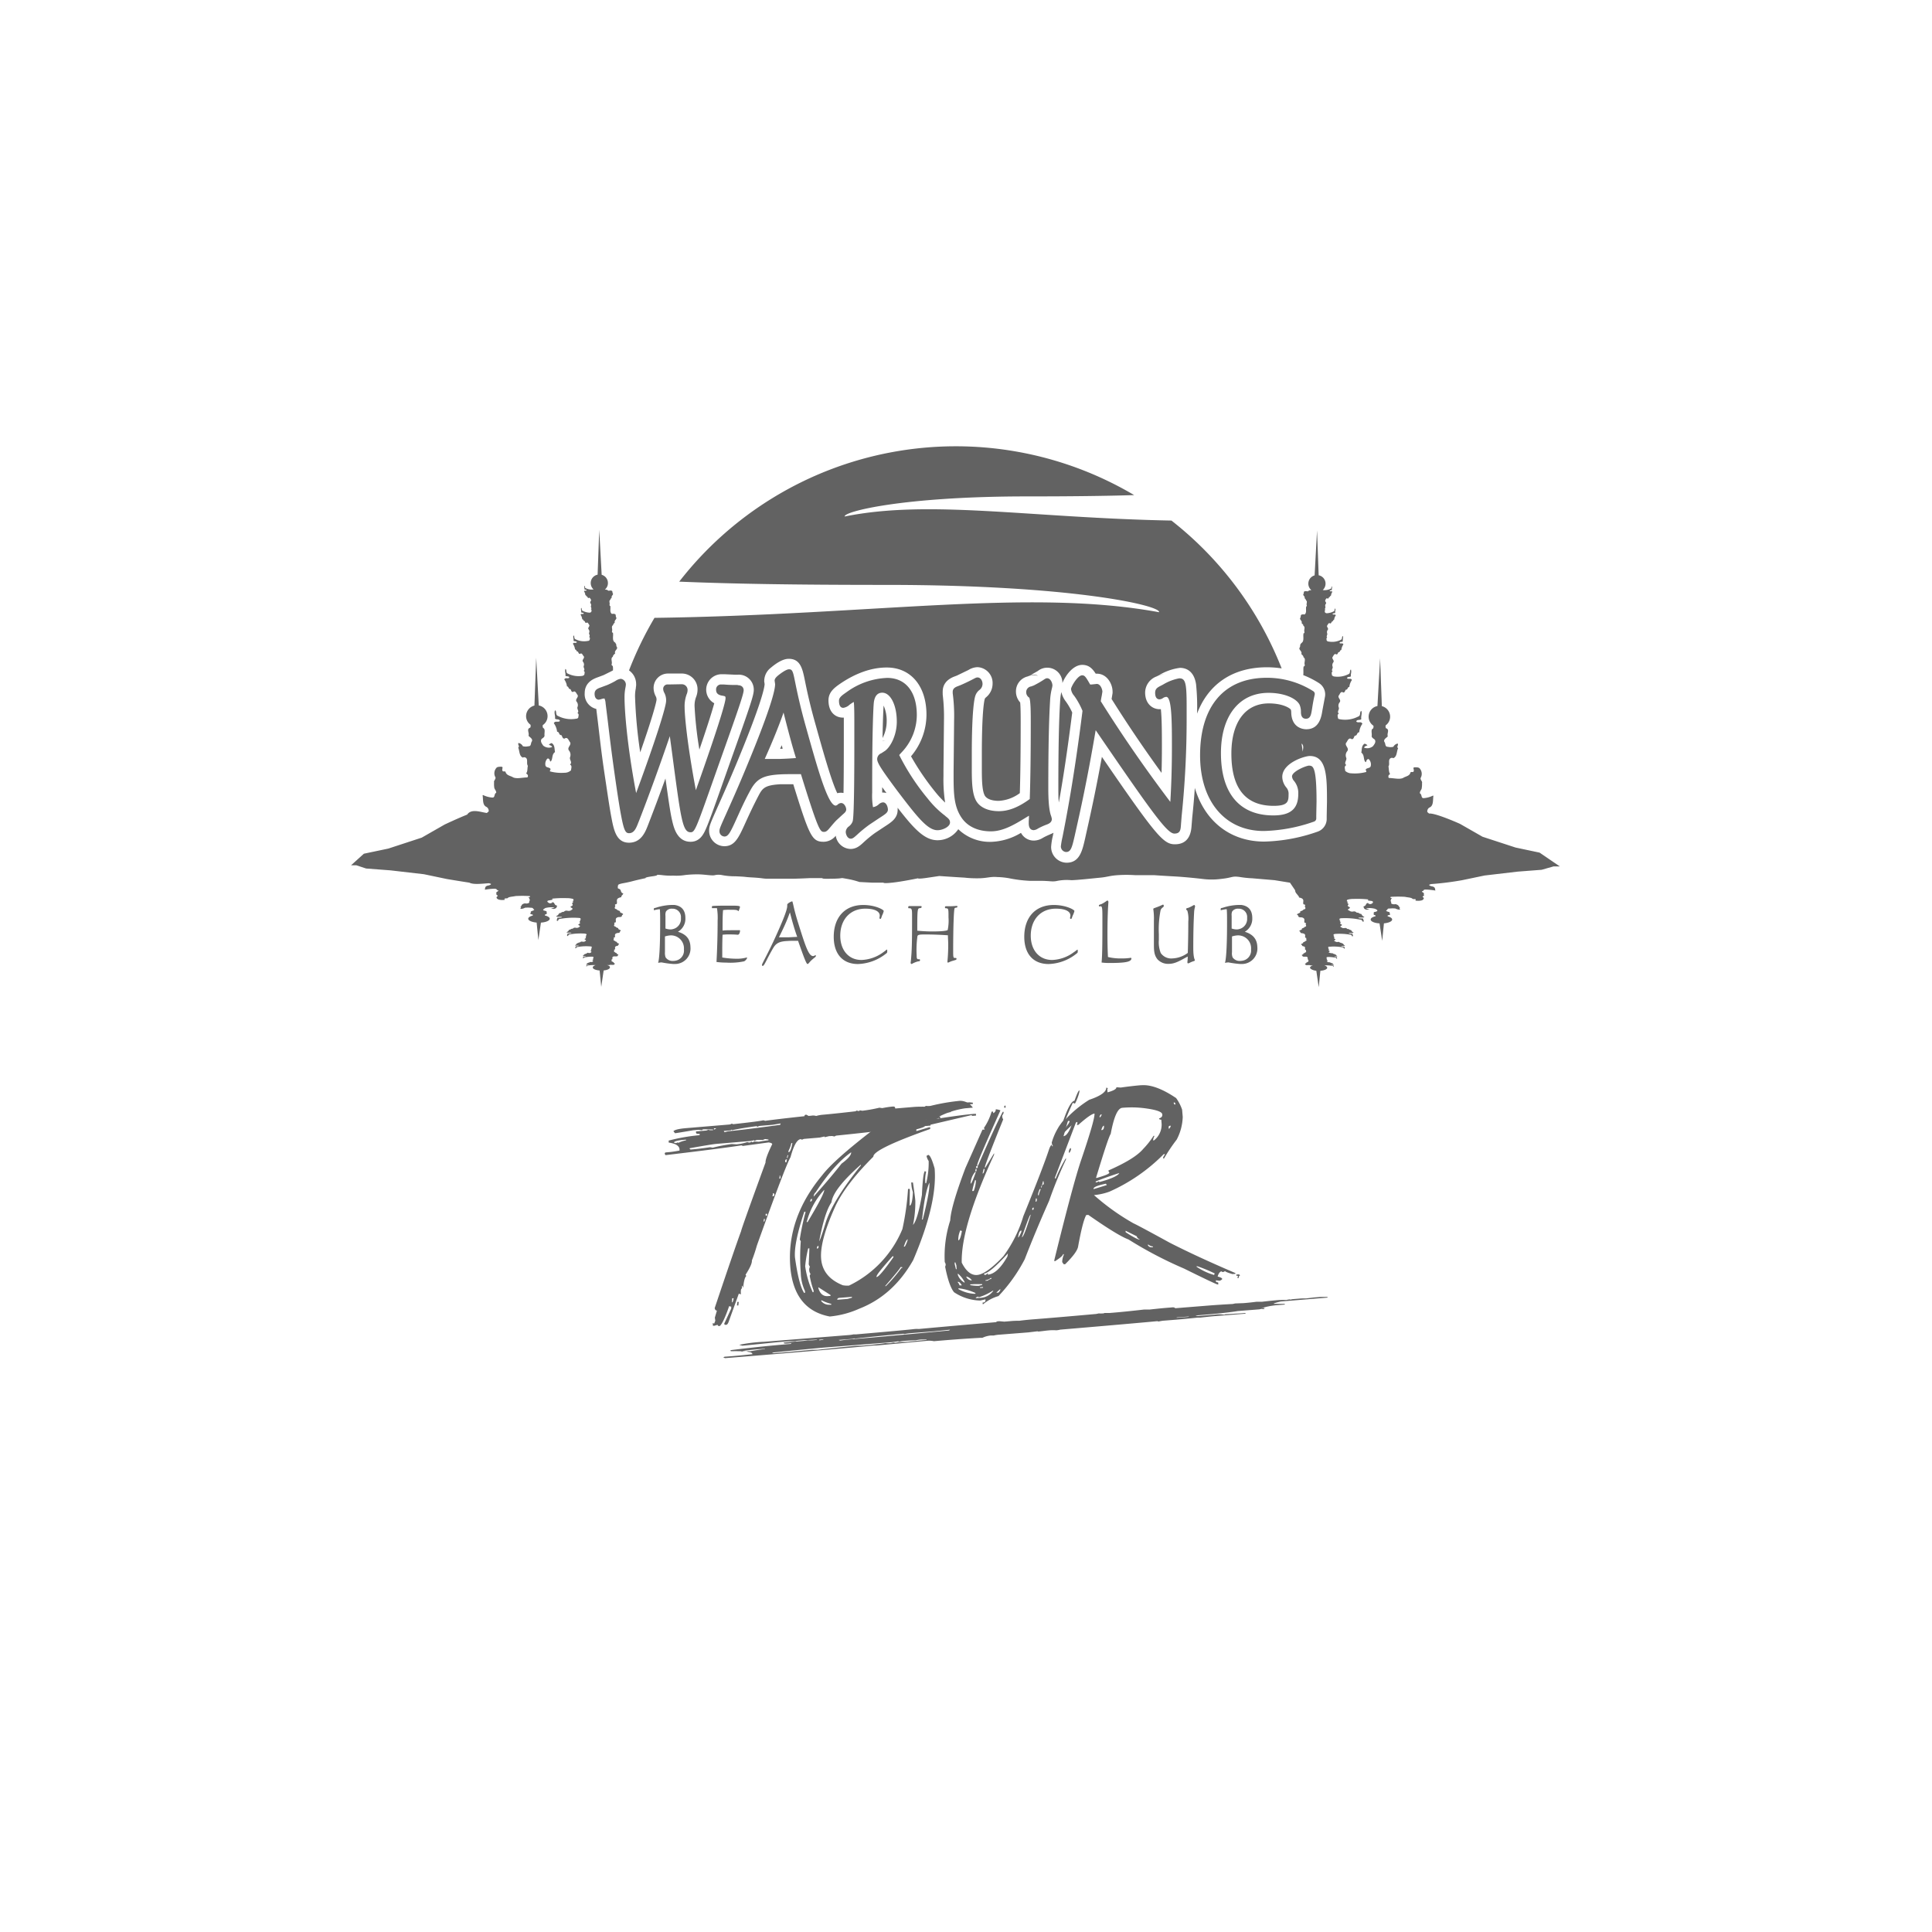 <svg id="Layer_1" data-name="Layer 1" xmlns="http://www.w3.org/2000/svg" viewBox="0 0 500 500"><defs><style>.cls-1,.cls-2{fill:#626262;}.cls-1{fill-rule:evenodd;}</style></defs><title>Untitled-1</title><path class="cls-1" d="M190.92,177.27l-.32,0h-.48c-1.29,0-2.22-.08-2.84-.13l-.68,0a1.27,1.27,0,0,0-1.27,1.43c0,1.21,1.16,1.4,1.65,1.48.74.12.79.17.79.66s-.39,3.26-7.68,23.79c-2.37-12.6-2.91-19.66-2.91-21.4a8.92,8.92,0,0,1,.54-3.45,2.58,2.58,0,0,0,.22-.93,1.49,1.49,0,0,0-1.46-1.64h-.3l-2.72.05-.2,0-.48,0a1.13,1.13,0,0,0-1.15,1.16,2.21,2.21,0,0,0,.29,1,4.18,4.18,0,0,1,.47,2.1c0,1.4-2.44,9.43-7.76,23.85-2.37-12.45-3-21.5-3-24.7a12.57,12.57,0,0,1,.27-2.75l.07-.5a1.5,1.5,0,0,0-1.31-1.61,3,3,0,0,0-1.37.54,19.93,19.93,0,0,1-2.13,1.06l-1.51.56c-.95.34-1.77.63-1.77,1.72s.55,1.52,1.1,1.52l.58-.13a2.53,2.53,0,0,1,.82-.18h.06a3.72,3.72,0,0,1,.29,1.28l.59,4.75c.41,3.46.93,7.77,1.68,13.08s1.32,9,1.78,11.37c.68,3.52,1.07,4.38,2,4.38,1.35,0,1.86-1.3,2.44-2.8l.13-.31c2.63-6.76,5.32-14.17,8-22,.41,3,.89,6.65.89,6.65,2,15,2.47,18.22,4.47,18.22,1.07,0,1.33-.6,5.7-13l1.64-4.64c4.87-13.69,6.41-18.07,6.41-19.14,0-.21-.08-1.28-1.52-1.28M206,196.18c-1.22.1-2.54.18-4.14.23h-3.94c2.43-5.42,3.92-9.32,4.75-11.67,0-.11.08-.21.11-.32C204,189.22,205.06,193.22,206,196.18Zm11.68,11.64a1.41,1.41,0,0,0-.87.39,1,1,0,0,1-.53.28c-2,0-4.66-9.46-7.72-20.41-1.54-5.47-2.31-9.26-2.77-11.52-.55-2.71-.68-3.35-1.59-3.35s-2.88,1.64-2.9,1.66c-.45.4-.83.78-.83,1.3l.06.41.07.47c0,1.68-1.35,6.92-7.77,22.3-2.08,5-3.74,8.67-4.83,11.11-1.46,3.25-1.8,4-1.8,4.54a1.35,1.35,0,0,0,1.3,1.49c1,0,1.55-1.14,3.09-4.52.87-1.91,2-4.52,3.63-7.49s3.35-3.83,7.7-4.07c1.08-.06,2.29-.06,3.69-.06l.93,0,.74,0c4.61,14.91,5,14.94,6,14.94.62,0,1-.48,1.66-1.27.39-.46.87-1.05,1.51-1.71l1.55-1.43c.6-.52,1-.84,1-1.4S218.51,207.82,217.68,207.82Zm27,3.36a24.13,24.13,0,0,1-4.54-4.45,59.16,59.16,0,0,1-7.42-11.32,6,6,0,0,1,.48-.55l.62-.68a14.05,14.05,0,0,0,3.45-9.12c0-6-2.87-9.62-7.67-9.62a19,19,0,0,0-10.47,3.66c-1.21.84-2,1.39-2,2.23,0,1.24.38,1.86,1.12,1.86a3,3,0,0,0,1.63-.82,11.93,11.93,0,0,1,1.08-.71c.14,1.09.14,3.68.14,6v3.86c0,5.32,0,19.47-.42,21a2.84,2.84,0,0,1-1,1.36,1.88,1.88,0,0,0-.8,1.38c0,.62.39,1.79,1.31,1.79.49,0,.84-.31,1.69-1.08a32.75,32.75,0,0,1,3.18-2.59l2.52-1.68c1.56-1,2.21-1.41,2.21-2.19,0-.5-.31-1.86-1.28-1.86a1.78,1.78,0,0,0-1.08.51,2.83,2.83,0,0,1-1.5.73,17.89,17.89,0,0,1-.21-3.79V203c0-13.88.3-20.39.45-21.37s.6-2.36,2.16-2.36c2.14,0,3.76,3.22,3.76,7.49,0,3.39-1.53,6.41-3,7.53l-1,.65a1.65,1.65,0,0,0-1.08,1.49c0,1,1.06,2.64,5.15,8.15,5.28,6.95,7.92,10.28,10.47,10.28,1.27,0,3.23-.86,3.23-2C245.88,212.13,245.36,211.74,244.64,211.18ZM271,175.53c-.3,0-.49.12-1,.46s-1.33.83-2.46,1.41l-.68.25a1.48,1.48,0,0,0-1.28,1.45,1.65,1.65,0,0,0,.79,1.45l0,0c.39.73.39,4.18.39,6.47,0,7.91-.09,14.89-.26,19.77-2.91,2.13-5.47,3.14-8,3.14-2.9,0-5.09-1.06-6-2.92s-1-4.65-1-8.15v-3.55c0-11.77.71-14.67.93-15.28a3.18,3.18,0,0,1,1-1.43,2,2,0,0,0,.85-1.55c0-1-.57-1.73-1.31-1.73-.28,0-.48.1-1.13.44s-1.68.87-3.18,1.52l-.63.25c-.62.23-1.47.54-1.47,1.51l0,.37a44.28,44.28,0,0,1,.36,7l-.06,6.29-.07,6.86V201c0,4.66.15,7.93,2.18,10.79,1.55,2.17,4.2,3.36,7.45,3.36s6.17-1.77,9.49-3.81l.39-.24c0,.67-.06,1.42-.06,1.42l0,.55c0,1.46.71,1.77,1.31,1.77a2.34,2.34,0,0,0,1.07-.41,17.25,17.25,0,0,1,2.17-1c.48-.17,1.43-.51,1.43-1.5l-.14-.6c-.21-.56-.78-2-.78-7.23,0-10.29.15-17.51.46-22.73a15.9,15.9,0,0,1,.52-3.41l.09-.52C272.36,176.63,271.83,175.53,271,175.53Zm34.3,0a12.48,12.48,0,0,0-4.34,1.66l-.47.24c-.89.46-1.54.79-1.54,1.86,0,1.48.71,1.7,1.13,1.7a1.68,1.68,0,0,0,.88-.32,1.74,1.74,0,0,1,.86-.32c1.47,0,1.47,6.66,1.47,13.09,0,4.87-.14,9.5-.41,14.09-6.48-8.56-12.39-17.11-18-26.05.08-.59.18-1.09.26-1.48l.16-1c0-.49-.44-2-1.46-2l-.64.07-.77.08-.3,0c-1.13-2-1.42-2.38-2.08-2.38-1.14,0-2.87,2.92-2.87,3.57a3.22,3.22,0,0,0,.81,1.72,19.16,19.16,0,0,1,2.16,3.91c-2.19,17.55-4.28,28.11-5.17,32.62a20.29,20.29,0,0,0-.43,2.45,1.46,1.46,0,0,0,1.34,1.46c1.28,0,1.56-1.24,2.25-4.22l.22-1c1.06-4.71,3-13.28,5.2-26.31,14.79,21.63,18.52,26.76,20.37,26.76,1.55,0,1.62-1,1.71-2.41l.17-2.14a242.33,242.33,0,0,0,1.29-25.75C307.12,177.66,307.12,175.56,305.29,175.56Zm33.59,22.6c-.88,0-4.52,1.53-4.52,2.81a2,2,0,0,0,.53,1.17,4.92,4.92,0,0,1,1.09,3.38c0,3.83-2,5.54-6.45,5.54-8.75,0-13.56-5.72-13.56-16.12,0-9.62,4.71-15.6,12.3-15.6,4.34,0,7.35,1.57,8.07,3.12a4.54,4.54,0,0,1,.33,1.8c0,.53.06,1.78,1.29,1.78s1.36-1.13,1.61-2.7c.13-.85.31-2,.66-3.53a.84.84,0,0,0-.37-.9,22.35,22.35,0,0,0-12.05-3.47c-10.95,0-17.24,7.32-17.24,20.08,0,11.89,6.47,19.57,16.48,19.57a42,42,0,0,0,13-2.43.86.86,0,0,0,.59-.79l0-.83.07-3.62C340.71,198.84,339.92,198.16,338.88,198.16Z"/><polygon class="cls-2" points="250.45 191.34 250.41 191.33 250.42 191.34 250.45 191.34"/><polygon class="cls-2" points="250.71 191.37 250.54 191.34 250.51 191.34 250.48 191.34 250.45 191.34 250.45 191.34 250.6 191.37 250.71 191.37"/><path class="cls-2" d="M190,174.7h0Z"/><path class="cls-2" d="M274.67,179.09a14.76,14.76,0,0,0-.31,2.39c-.32,5.18-.46,12.35-.46,22.57,0,1.42,0,2.62.13,3.62,1-5.52,2.2-13.22,3.46-23.27a16.91,16.91,0,0,0-1.63-2.83A6.37,6.37,0,0,1,274.67,179.09Z"/><path class="cls-2" d="M156.15,174.77l.06,0Z"/><path class="cls-2" d="M398.45,220.66l-6.23-1.32-8.54-2.79-5.84-3.34s-6.41-2.88-8-2.66l-.45-.4a1.13,1.13,0,0,1,.57-1.17c1.08-.45.84-1.92,1-3l-.09-.09a6.45,6.45,0,0,1-2.31.66c-.91.12-.45-.91-1.09-1.23-.06-.49.3-.79.45-1.21a6.74,6.74,0,0,0,.1-1.47c.14-.42-.46-.78-.37-1.29a2.11,2.11,0,0,0-.18-2.41c-.24-.39-.84-.36-1.32-.36-.66,0-.15.57-.27.9,0,.54-.6.16-.84.4-.21,1-1.26,1-1.95,1.47-1,.42-2.38,0-3.58,0-.3-.12-.15-.42-.18-.63.15-.15.24-.37.45-.37-.42-.57-.3-1.38-.45-2,.36-.51,0-1.32.27-1.83a.72.72,0,0,1,1-.3c1-.45.81-1.72,1.23-2.59-.51-.36.21-.81-.12-1.2a1.61,1.61,0,0,0-1.11.84,2.93,2.93,0,0,1-1.44,0c-.78,0-.54-.81-.84-1.2-.43-.69.51-1.11.84-1.5-.3-.78.6-1.75-.48-2.11a1.07,1.07,0,0,1-.06-.75,2.73,2.73,0,0,0,1.14-2.22,2.81,2.81,0,0,0-2.14-2.74l-.45-12.38-.69,12.35a2.81,2.81,0,0,0-2.28,2.77,2.78,2.78,0,0,0,1.23,2.31,1,1,0,0,1-.09.75c-.66.24-.21,1.3-.36,2,.12.48.51.57.84.9.33.66-.15,1.17-.48,1.65a2.3,2.3,0,0,1-2.31.39c.06-.33.6-.51.87-.57a1.24,1.24,0,0,0-.76-.45c-.83.54-.66,1.5-.83,2.32.9.6.45,1.86,1.11,2.46.09-.09.24-.18.18-.36.12-.21.42-.66.72-.33a1.9,1.9,0,0,1,.45,1.56c-.09.84-1.05.48-1.35,1.08a1,1,0,0,1,.18.58,11.18,11.18,0,0,1-3.79.36,2.49,2.49,0,0,1-1.68-.64c0-.57-.37-1.11.3-1.5-.72-.54.15-1.17,0-1.83a1.64,1.64,0,0,1,.18-1.69c.72-.84-.6-1.41-.27-2.19.39-.39.63-1.59,1.47-1,.57.06.54-.6.84-.9.66.06.45-.87,1.11-.87a4.64,4.64,0,0,1,.82-2.2c-.3-.75-1.06-.12-1.57-.57.09-.63.93-.27,1.3-.63-.16-.78.27-1.42,0-2.14-.55.22,0,1.21-.85,1.48a7.35,7.35,0,0,1-4.81.66.11.11,0,0,0-.09,0,1.17,1.17,0,0,1-.3-.24c0-.45-.3-.9.24-1.2-.57-.45.12-1,0-1.51a1.36,1.36,0,0,1,.15-1.35c.6-.69-.48-1.14-.21-1.77.31-.33.51-1.3,1.18-.82.48,0,.45-.51.69-.75.54.06.36-.69.9-.69a3.85,3.85,0,0,1,.66-1.8c-.24-.6-.87-.09-1.26-.45.06-.51.75-.24,1-.51-.09-.63.24-1.14,0-1.75-.42.18,0,1-.66,1.21a6.19,6.19,0,0,1-3.76.57,1.17,1.17,0,0,1-.48-.3c0-.39-.24-.73.18-1-.45-.36.12-.78,0-1.2a1.17,1.17,0,0,1,.12-1.08c.48-.54-.39-.9-.15-1.44.24-.24.42-1.06,1-.67.36,0,.36-.39.54-.6.46.07.3-.54.73-.54a3.24,3.24,0,0,1,.54-1.47c-.21-.48-.7-.06-1-.36.06-.42.61-.18.85-.42-.09-.51.18-.93,0-1.38-.36.15,0,.78-.55,1a4.91,4.91,0,0,1-3.15.42h-.12a1.26,1.26,0,0,1-.36-.24c0-.3-.18-.6.15-.81-.36-.27.09-.6,0-1a1,1,0,0,1,.09-.91c.39-.45-.3-.75-.12-1.17.21-.21.33-.84.78-.54.3,0,.3-.3.45-.48.33,0,.24-.45.57-.45a2.34,2.34,0,0,1,.45-1.17c-.18-.39-.57-.06-.84-.3.06-.34.48-.15.69-.34-.09-.42.15-.75,0-1.14-.3.12,0,.63-.45.78a4.4,4.4,0,0,1-1.8.46.73.73,0,0,1-.42-.24c0-.25-.15-.48.12-.64-.31-.24.09-.51,0-.81a.77.77,0,0,1,.09-.72c.33-.36-.27-.6-.12-.93s.27-.69.63-.45c.27,0,.24-.24.36-.39.3,0,.21-.36.48-.36a2.29,2.29,0,0,1,.36-1c-.12-.29-.45,0-.69-.24.06-.27.42-.11.57-.27-.06-.33.12-.6,0-.9-.24.09,0,.51-.36.63a3.53,3.53,0,0,1-2,.31,2.26,2.26,0,0,0,.72-1.66,2.2,2.2,0,0,0-1.78-2.16l-.42-11.61-.63,11.64a2.2,2.2,0,0,0-1.62,2.13,2.14,2.14,0,0,0,.78,1.68c-.45.06-.75.1-.69.16-.18.33-.63,0-1,.15-.39,0-.18.47-.36.69-.24.39.48.6.3,1.08.12.15.39.36.36.57.48.27,0,.93.21,1.32,0,.09,0,.24-.15.27l0,0c-.18.69.21,1.65-.45,2.08a1.16,1.16,0,0,0-.64,0c-.48.06-.23.6-.44.84-.31.51.6.78.33,1.38.18.18.51.42.45.69.63.33.06,1.14.3,1.62,0,.13-.06.31-.18.33l-.06,0c-.21.87.3,2.1-.66,2.58,0,0,0,.06.08.09-.45.12-.18.72-.42,1-.39.6.73.93.42,1.69.22.21.61.54.55.84.75.42.06,1.41.36,2a.5.5,0,0,1-.24.39l-.06-.06c-.16.7,0,1.59-.11,2.29a23,23,0,0,1,4.11,2.09,3.47,3.47,0,0,1,1.48,3.67l-.63,3.36c-.25,1.59-.77,4.89-4.17,4.89-.63,0-3.77-.2-3.9-4.29a2.89,2.89,0,0,0-.09-.77c-.3-.45-2.16-1.63-5.71-1.63-6.07,0-9.69,4.85-9.69,13,0,9,3.68,13.51,10.94,13.51,3.67,0,3.86-1.11,3.86-2.93a2.46,2.46,0,0,0-.57-1.81,4.44,4.44,0,0,1-1.06-2.74c0-3.61,5.77-5.42,7.13-5.42,4.44,0,4.44,5.5,4.44,11.92,0,0-.07,3.62-.07,3.65l0,.83a3.5,3.5,0,0,1-2.38,3.19,44.49,44.49,0,0,1-13.8,2.56c-8.83,0-15.42-5.34-17.95-13.89q-.27,3.87-.67,7.64s-.17,2.14-.17,2.1c-.08,1.2-.31,4.85-4.31,4.85-2.93,0-4.77-2-18.9-22.62-1.75,9.62-3.26,16.28-4.13,20.14l-.22,1c-.73,3.21-1.43,6.25-4.79,6.25a4.07,4.07,0,0,1-4-4.07,16.13,16.13,0,0,1,.48-3c0-.21.09-.44.14-.68a6.67,6.67,0,0,1-.93.41l.07,0a16.49,16.49,0,0,0-1.88.89,4.47,4.47,0,0,1-2.3.72,3.74,3.74,0,0,1-3.38-2,15.87,15.87,0,0,1-7.72,2.33A11.75,11.75,0,0,1,248,214.6a6.47,6.47,0,0,1-5.38,2.85c-3.38,0-6.12-3-10.31-8.4,0,.17,0,.34,0,.51,0,2.2-1.58,3.21-3.38,4.37l-2.46,1.63a30.7,30.7,0,0,0-2.93,2.4c-1,.94-1.94,1.75-3.44,1.75a4,4,0,0,1-3.81-3.42,4.05,4.05,0,0,1-3.11,1.56c-3.05,0-3.67-1.34-7.88-14.89l-3.3,0c-3.86.22-4.59.92-5.55,2.69-1.53,2.9-2.7,5.46-3.56,7.35-1.77,3.9-2.75,6-5.46,6a4,4,0,0,1-3.91-4.1c0-1.08.35-1.86,2-5.6,1.09-2.44,2.74-6.11,4.81-11.05,6.68-16,7.49-20.17,7.55-21.17,0-.11-.09-.65-.09-.65a2.17,2.17,0,0,1,0-.36,4.33,4.33,0,0,1,1.7-3.26c1.19-1,3-2.31,4.63-2.31,3,0,3.55,2.52,4.15,5.44.45,2.22,1.2,5.94,2.73,11.34,1.89,6.78,4.19,15,5.69,18a3.73,3.73,0,0,1,.92-.12,4,4,0,0,1,.69.07c.05-3.08.08-7.48.08-13.73v-3.86c0-.59,0-1.26,0-1.92a1.81,1.81,0,0,1-.23,0c-1.73,0-3.74-1.17-3.74-4.47,0-2.21,1.66-3.36,3.16-4.4,4.06-2.72,8.07-4.1,11.92-4.1,6.24,0,10.28,4.8,10.28,12.23a16.74,16.74,0,0,1-4,10.75,66.27,66.27,0,0,0,6.32,9.27,25.74,25.74,0,0,0,2.51,2.71,38.81,38.81,0,0,1-.43-6.82v-1.41l.13-13.12a47.46,47.46,0,0,0-.33-6.6s0-.07,0-.1l0-.38a1.42,1.42,0,0,1,0-.29c0-1.85,1.07-3.19,3.12-3.94l.55-.21,3-1.45a4.69,4.69,0,0,1,2.32-.73,4.1,4.1,0,0,1,3.92,4.34,4.55,4.55,0,0,1-1.7,3.47c-.25.24-.25.24-.31.39s-.77,2.47-.77,14.4v3.54c0,2.36,0,5.58.71,7,.45.92,1.82,1.46,3.66,1.46a10.07,10.07,0,0,0,5.46-2c.15-4.76.22-11.19.22-18.34,0-1.13,0-3.91-.13-5.12a4.21,4.21,0,0,1-1.09-2.83,3.94,3.94,0,0,1,3.05-3.91h0a3.69,3.69,0,0,1,2.65-.14c-.09,0-.15-.12-.25-.15a2.48,2.48,0,0,0-2.06.18l2.27-1.3a3.92,3.92,0,0,1,6.36,3.13c.79-2,2.8-4.71,5.13-4.71,1.68,0,2.6.9,3.49,2.28h0l.29,0c2.65,0,4.07,2.68,4.07,4.62a2.83,2.83,0,0,1,0,.41l-.16,1s-.07.37-.09.52c4.07,6.49,8.34,12.8,12.93,19.12.06-2.18.09-4.37.09-6.61,0-3.13,0-7.48-.27-9.87-.11,0-.21,0-.33,0-1.8,0-3.74-1.35-3.74-4.32a4.5,4.5,0,0,1,3-4.17,4.07,4.07,0,0,1,1.81-.51,2.64,2.64,0,0,0-1.39.3,14.09,14.09,0,0,1,5.59-2c1.31,0,3.61.55,4.17,4.25a57.45,57.45,0,0,1,.26,7.6c2.89-7.64,9.21-12,18.08-12a25.52,25.52,0,0,1,3.81.29,90.8,90.8,0,0,0-28.52-38.26c-36.77-.7-62.62-5.51-84.56-1.05-.38-1.23,14.78-5.17,46.74-5.2,12,0,20.72-.11,28.17-.34a90.65,90.65,0,0,0-117.74,22.4c13.69.56,29.3.84,53.5.84,48.34,0,71.26,5.39,70.68,7.07-33.72-6.17-73.53.69-130.58,1.46a91.25,91.25,0,0,0-6.59,13.6,4.3,4.3,0,0,1,1.84,3.56,2.22,2.22,0,0,1,0,.37l-.07.5,0,.16a9.74,9.74,0,0,0-.21,2.22,121.14,121.14,0,0,0,1.34,14.4c3.2-9.13,4.14-12.84,4.22-13.58a1.72,1.72,0,0,0-.2-.92,4.64,4.64,0,0,1-.56-2.14,3.72,3.72,0,0,1,3.76-3.76H173l.54,0h0l2.53,0h.38a4.07,4.07,0,0,1,4.07,4.25,5.19,5.19,0,0,1-.38,1.84,6.27,6.27,0,0,0-.38,2.54A97.49,97.49,0,0,0,181,194c2.36-6.9,3.4-10.34,3.85-12a4,4,0,0,1,1.79-7.51h.17l.73,0,2.59.12.71,0h.11a3.88,3.88,0,0,1,4.13,3.89c0,1.47-.83,3.89-6.56,20l-1.64,4.64c-2.3,6.51-3.39,9.55-4.16,11.3-.56,1.28-1.5,3.41-4,3.41-3.5,0-4.36-3.71-4.77-5.49-.53-2.27-1-5.77-1.73-10.89-1.5,4.17-3,8.15-4.44,11.87l-.12.31c-.65,1.66-1.74,4.44-4.87,4.44-3.3,0-3.94-3.3-4.55-6.49-.47-2.43-1-6.08-1.81-11.5s-1.26-9.61-1.68-13.13c0,0-.26-2.1-.43-3.5a3.9,3.9,0,0,1-3-4.06c0-2.94,2.46-3.8,3.46-4.16l1.44-.54h0l1.86-.92.56-.3a4.78,4.78,0,0,0-.07-1.21l-.06.06a.5.5,0,0,1-.24-.39c.3-.6-.39-1.59.36-2-.06-.3.33-.63.58-.84-.34-.76.81-1.09.42-1.69-.25-.3,0-.9-.46-1,.07,0,.1-.06.1-.09-1-.48-.46-1.71-.64-2.58l-.06,0c-.12,0-.18-.2-.21-.33.27-.48-.3-1.29.3-1.62,0-.27.28-.51.45-.69-.24-.6.67-.87.34-1.38-.18-.24.06-.78-.42-.84a1.16,1.16,0,0,0-.64,0c-.69-.43-.3-1.39-.45-2.08l-.06,0c-.09,0-.12-.18-.15-.27.21-.39-.27-1.05.24-1.32,0-.21.21-.42.36-.57-.21-.48.51-.69.27-1.08-.18-.22,0-.67-.36-.69-.3-.18-.78.18-1-.15.06-.06-.24-.1-.69-.16a2.14,2.14,0,0,0,.78-1.68,2.2,2.2,0,0,0-1.62-2.13l-.63-11.64-.42,11.61a2.19,2.19,0,0,0-1.78,2.16,2.23,2.23,0,0,0,.73,1.66,3.55,3.55,0,0,1-2-.31c-.36-.12-.12-.54-.36-.63-.12.3.06.57,0,.9.18.16.51,0,.57.27-.24.22-.54-.05-.69.24a2,2,0,0,1,.36,1c.27,0,.18.39.48.36.12.15.12.42.36.39.36-.24.48.27.63.45s-.42.57-.12.93a.7.7,0,0,1,.09.72c-.06.3.3.57,0,.81.27.16.12.39.12.64a.73.73,0,0,1-.42.24,4.4,4.4,0,0,1-1.8-.46c-.42-.15-.15-.66-.42-.78-.15.39.06.72,0,1.14.18.19.63,0,.66.34-.27.24-.66-.09-.81.3a2.61,2.61,0,0,1,.42,1.17c.36,0,.24.48.6.45.15.18.12.51.45.48.42-.3.57.33.78.54.18.42-.54.72-.15,1.17a.9.9,0,0,1,.09.91c-.06.36.39.69,0,1,.36.21.18.51.15.81a.76.76,0,0,1-.36.24h-.12a4.94,4.94,0,0,1-3.15-.42c-.54-.18-.18-.81-.54-1-.19.45.08.87,0,1.38.23.24.78,0,.84.42-.34.3-.81-.12-1,.36a3.25,3.25,0,0,1,.55,1.47c.42,0,.3.61.72.54.18.21.18.64.57.6.54-.39.69.43,1,.67.21.54-.66.9-.18,1.44a1.09,1.09,0,0,1,.12,1.08c-.09.42.45.84,0,1.2.42.27.21.61.18,1a1,1,0,0,1-.48.3,6.22,6.22,0,0,1-3.76-.57c-.66-.21-.21-1-.66-1.21-.24.61.12,1.12,0,1.75.3.27,1,0,1,.51-.42.36-1-.15-1.29.45a3.89,3.89,0,0,1,.69,1.8c.51,0,.33.75.87.69.24.24.21.79.69.75.66-.48.88.49,1.21.82.27.63-.82,1.08-.21,1.77a1.36,1.36,0,0,1,.15,1.35c-.15.54.54,1.06,0,1.51.51.3.24.75.21,1.2a1.94,1.94,0,0,1-.27.24c-.06,0-.09,0-.12,0a7.35,7.35,0,0,1-4.81-.66c-.81-.27-.27-1.26-.81-1.48-.31.72.12,1.36,0,2.14.36.36,1.17,0,1.26.63-.51.45-1.23-.18-1.57.57a4.68,4.68,0,0,1,.85,2.2c.63,0,.42.93,1.08.87.3.3.27,1,.87.9.81-.57,1.08.63,1.44,1,.33.78-1,1.35-.24,2.19a1.78,1.78,0,0,1,.18,1.69c-.15.66.69,1.29,0,1.83.63.39.3.93.27,1.5a2.42,2.42,0,0,1-1.65.64,11.35,11.35,0,0,1-3.82-.36c0-.22.12-.4.18-.58-.27-.6-1.26-.24-1.35-1.08a2,2,0,0,1,.45-1.56c.3-.33.63.12.72.33-.06.18.12.27.18.36.66-.6.21-1.86,1.15-2.46-.18-.82,0-1.78-.85-2.32a1.17,1.17,0,0,0-.75.45c.24.06.78.24.84.57a2.3,2.3,0,0,1-2.31-.39c-.3-.48-.78-1-.45-1.65.33-.33.72-.42.81-.9-.12-.66.3-1.72-.36-2a1,1,0,0,1-.09-.75,2.78,2.78,0,0,0,1.23-2.31,2.81,2.81,0,0,0-2.28-2.77l-.66-12.35-.46,12.38a2.84,2.84,0,0,0-2.16,2.74,2.73,2.73,0,0,0,1.14,2.22,1.07,1.07,0,0,1-.06.75c-1.08.36-.18,1.33-.45,2.11.33.39,1.23.81.84,1.5-.3.39-.09,1.23-.84,1.2a3,3,0,0,1-1.47,0,1.56,1.56,0,0,0-1.11-.84c-.33.39.39.84-.09,1.2.39.87.21,2.14,1.2,2.59a.72.72,0,0,1,1,.3c.24.51-.06,1.32.3,1.83-.18.66,0,1.47-.48,2,.21,0,.3.22.48.37,0,.21.09.51-.18.63-1.23,0-2.58.42-3.61,0-.66-.45-1.74-.45-2-1.47-.24-.24-.78.14-.81-.4-.15-.33.36-.9-.3-.9-.48,0-1.08,0-1.29.36a2.08,2.08,0,0,0-.18,2.41c.06.51-.52.87-.37,1.29a6.12,6.12,0,0,0,.07,1.47c.14.42.51.72.48,1.21-.66.32-.18,1.35-1.12,1.23a6.63,6.63,0,0,1-2.31-.66l-.09.09c.18,1.05-.09,2.52,1,3a1.18,1.18,0,0,1,.57,1.17l-.48.4c-1.58-.21-4-1.21-5.09.42-2.52,1-5.83,2.57-5.83,2.57l-5.93,3.39-8.64,2.83-6.33,1.33-3.32,3h1.38l2.52.83,6.32.48,8.65,1,5.92,1.24s3.32.56,5.83.94c1.1.59,3.51.23,5.09.15l.48.15c.09.18-.18.31-.57.42-1.11.17-.84.71-1,1.09l.09,0a17.62,17.62,0,0,1,2.32-.24c.93,0,.45.33,1.11.45,0,.18-.33.29-.48.44s0,.4-.06.54.42.28.36.47c-.48.29-.36.62.18.88a3.33,3.33,0,0,0,1.29.13c.66,0,.15-.21.3-.33s.57-.05.81-.14c.21-.37,1.29-.37,2-.54a28.77,28.77,0,0,1,3.6,0c.28,0,.15.16.18.23a1.27,1.27,0,0,1-.48.13c.45.21.3.51.48.75-.36.19-.06.49-.3.67a1.46,1.46,0,0,1-1,.11c-1,.17-.81.63-1.2,1,.48.13-.24.29.09.43a2.33,2.33,0,0,0,1.11-.3,7.22,7.22,0,0,1,1.47,0c.76,0,.55.29.85.44s-.52.4-.85.55c.28.28-.63.63.45.76a.18.18,0,0,1,.07.28c-.7.18-1.15.48-1.15.81,0,.49.93.89,2.17,1l.45,4.53.66-4.52c1.29-.08,2.28-.5,2.28-1,0-.35-.48-.66-1.23-.84-.06-.09-.06-.18.09-.28.66-.09.24-.47.36-.71-.09-.18-.48-.21-.81-.33s.15-.43.45-.61a5.87,5.87,0,0,1,2.32-.14c-.06.12-.6.19-.85.21a2.09,2.09,0,0,0,.76.16c.84-.19.66-.54.84-.84-.93-.22-.48-.68-1.14-.9-.06,0-.25.07-.18.13a.82.82,0,0,1-.73.12c-.27-.16-.63-.37-.45-.57s1.08-.18,1.36-.39c-.06-.07-.21-.14-.18-.21a27.52,27.52,0,0,1,3.81-.13,5.47,5.47,0,0,1,1.66.22c0,.21.36.41-.27.55.69.2-.16.43,0,.67s.24.44-.18.62c-.76.31.57.52.24.8s-.64.58-1.45.37c-.6,0-.57.22-.87.33-.66,0-.45.32-1.08.32a1.56,1.56,0,0,1-.84.8c.33.28,1,.05,1.56.21-.09.23-.9.1-1.26.23.12.29-.3.52,0,.78.54-.07,0-.44.81-.54a19.39,19.39,0,0,1,4.81-.24h.12l.27.09c0,.17.3.33-.21.44.54.17-.15.35,0,.55s.21.35-.15.49c-.6.26.48.42.21.65s-.54.47-1.2.3c-.48,0-.45.19-.69.27-.55,0-.37.26-.88.26a1.3,1.3,0,0,1-.69.66c.27.22.87,0,1.3.16-.1.19-.76.09-1.06.19.12.23-.24.41,0,.63.45-.06,0-.36.66-.44a16.51,16.51,0,0,1,3.76-.2,1.54,1.54,0,0,1,.48.11c0,.14.24.26-.18.36.45.13-.09.28,0,.44s.18.27-.12.39c-.48.2.39.33.18.53s-.42.38-1,.24c-.39,0-.39.14-.57.22-.42,0-.3.2-.72.2a1.07,1.07,0,0,1-.54.54c.21.17.69,0,1,.13-.06.15-.6.06-.84.15.09.19-.18.34,0,.51.36-.06,0-.29.54-.35a12.52,12.52,0,0,1,3.15-.16h.12a1.87,1.87,0,0,1,.36.09c0,.11.22.22-.15.3.39.1-.06.22,0,.35s.15.23-.09.33.34.27.15.43-.36.3-.78.19-.3.11-.45.18c-.36,0-.24.16-.6.16a.79.79,0,0,1-.42.43c.15.15.54,0,.81.11,0,.12-.48.06-.66.12.06.16-.15.28,0,.42.27,0,0-.23.42-.28a11.14,11.14,0,0,1,1.81-.17,1.12,1.12,0,0,1,.42.09c0,.09.15.17-.12.23.3.09-.06.19,0,.3s.12.18-.1.26.27.22.12.34a.68.68,0,0,1-.63.16c-.24,0-.24.09-.36.15-.3,0-.21.13-.48.13a.61.61,0,0,1-.36.35c.15.11.45,0,.69.09-.06.1-.39,0-.57.1.06.12-.12.22,0,.33.24,0,0-.19.36-.23a8.84,8.84,0,0,1,2-.11c-.45.15-.72.36-.72.6,0,.4.75.71,1.77.79l.42,4.24.63-4.25c.93-.09,1.62-.41,1.62-.78s-.3-.47-.78-.62a3,3,0,0,0,.69,0c.18-.12.67,0,1-.05s.18-.18.36-.26-.48-.22-.27-.39c-.15-.06-.39-.13-.36-.21-.52-.1,0-.34-.25-.48,0,0,.06-.09.16-.1h.06c.15-.26-.25-.61.45-.76a3.31,3.31,0,0,0,.63,0c.48,0,.24-.22.42-.31.33-.18-.57-.28-.33-.5-.18-.07-.48-.16-.45-.26-.6-.12,0-.41-.3-.59a.28.28,0,0,1,.21-.12h.06c.18-.32-.33-.77.63-.94,0,0,0,0-.09,0,.45,0,.21-.26.45-.37.39-.22-.75-.34-.42-.61-.24-.08-.63-.2-.57-.31-.75-.16-.06-.52-.36-.74a.3.3,0,0,1,.24-.14l.06,0c.27-.39-.36-.95.81-1.17v0c.72,0,.36-.32.66-.47.48-.27-.87-.43-.51-.75-.27-.1-.75-.25-.69-.39-.93-.2-.06-.64-.42-.9a.3.3,0,0,1,.27-.2l.09,0c.3-.46-.39-1.12.78-1.4l.24,0c.9,0,.45-.41.81-.59.6-.35-1.08-.52-.63-.93-.33-.13-.93-.31-.84-.48-1.17-.23-.09-.78-.54-1.11a.43.43,0,0,1,.36-.24l.09,0c.39-.59-.57-1.46,1.23-1.79-.09-.35.42-.62.51-.95-1-.35-.21-1-1.38-1.31a3.55,3.55,0,0,1-.06-.55l.12-.17s-.45-.32,1.32-.64,2.22-.5,3.58-.82,2.22-.49,2.22-.49-.51-.17,1.78-.48.12-.49,2.28-.32a17.91,17.91,0,0,0,3.07.15,14.1,14.1,0,0,0,3.12-.16,27.82,27.82,0,0,1,3.13-.17c1.77,0,3.3.34,4.33.25a4.65,4.65,0,0,1,1.92-.08,16.92,16.92,0,0,0,3.55.33c3.57.16,1.8.16,4.48.31s2.67.33,4,.33h5.8c1.81,0,4.9-.16,4.9-.16h3.13c1.8,0-2,.19,2.22.16s2.14-.37,4.21,0a21.65,21.65,0,0,1,3.4.84l3.12.16h3.1s-.24.28,2.34,0,6.59-1.12,6.59-1.12-.15.27,2.67-.17l2.83-.42s3.87.27,6.52.42a28.08,28.08,0,0,0,3.55.17c2.25,0,3.12-.48,4.93-.32a19.78,19.78,0,0,1,3.12.32,35.14,35.14,0,0,0,5.35.66h2.68c2.67,0,3.09.32,4.44,0a13,13,0,0,1,3.58-.17c1.33,0,5.8-.49,7.58-.66s2.22-.48,4.45-.64a33.78,33.78,0,0,1,4.47,0h4.9s2.23.16,5.35.33,7.13.64,7.13.64a18.89,18.89,0,0,0,4.9,0c3.12-.33,2.67-.81,4.93-.48a25.48,25.48,0,0,0,3.12.32l5.77.49,4,.65,1.32,1.95a1.42,1.42,0,0,0,.49,1c.14.3.57.56.51.88,1.8.33.81,1.2,1.2,1.79l.09,0a.39.39,0,0,1,.36.24c-.45.33.63.88-.54,1.11.09.17-.51.35-.84.48.48.41-1.23.58-.64.93.4.18-.09.55.82.59l.24,0c1.17.28.48.94.78,1.4l.09,0a.41.41,0,0,1,.3.2c-.39.26.48.7-.45.9.06.14-.42.29-.69.39.39.32-1,.48-.51.75.3.15-.06.44.66.47h0v0c1.17.22.54.78.78,1.17l.06,0a.3.3,0,0,1,.24.14c-.3.22.39.58-.36.74.06.11-.33.23-.54.31.3.27-.81.39-.42.61s0,.33.42.37l-.09,0c1,.17.45.62.66.94h.06a.21.21,0,0,1,.18.12c-.24.18.33.47-.3.59.06.1-.27.19-.45.26.27.22-.63.32-.33.5s0,.29.45.31a3.3,3.3,0,0,0,.63,0c.66.15.27.5.45.76h0c.12,0,.15.06.15.1-.18.14.27.38-.21.48,0,.08-.24.15-.36.21.18.17-.54.25-.3.39s0,.24.36.26.78-.07,1,.05a3,3,0,0,0,.69,0c-.48.15-.78.37-.78.62s.69.69,1.63.78l.63,4.25.42-4.24c1-.08,1.77-.39,1.77-.79,0-.24-.27-.45-.72-.6a8.75,8.75,0,0,1,2,.11c.36,0,.12.19.36.23.12-.11-.06-.21,0-.33-.15-.06-.51,0-.57-.1.24-.08.57,0,.69-.09-.24-.1-.27-.23-.36-.35-.27,0-.18-.14-.48-.13-.12-.06-.09-.16-.36-.15s-.45-.09-.63-.16.45-.21.12-.34-.15-.18-.09-.26-.3-.21,0-.3c-.27-.06-.12-.14-.12-.23a1.12,1.12,0,0,1,.42-.09,11.12,11.12,0,0,1,1.8.17c.45.05.15.24.45.28.16-.14-.09-.26,0-.42-.21-.06-.63,0-.69-.12.27-.09.66,0,.85-.11a.78.78,0,0,1-.46-.43c-.33,0-.24-.17-.57-.16-.15-.07-.15-.19-.45-.18s-.57-.12-.78-.19.51-.27.12-.43c-.21-.1-.18-.22-.09-.33s-.36-.25,0-.35c-.33-.08-.15-.19-.15-.3s.24-.06.36-.09h.12a12.52,12.52,0,0,1,3.16.16c.54.06.18.29.54.35.18-.17-.09-.32,0-.51-.24-.09-.78,0-.84-.15.33-.11.81,0,1-.13a1.07,1.07,0,0,1-.54-.54c-.42,0-.27-.22-.72-.2-.18-.08-.18-.23-.54-.22-.55.14-.73-.15-1-.24s.63-.33.15-.53c-.27-.12-.21-.27-.12-.39s-.45-.31,0-.44c-.42-.1-.18-.22-.18-.36a1.78,1.78,0,0,1,.48-.11,16.35,16.35,0,0,1,3.76.2c.66.08.24.38.66.44.24-.22-.09-.4,0-.63-.27-.1-1,0-1-.19.39-.13,1,.06,1.26-.16a1.23,1.23,0,0,1-.66-.66c-.54,0-.36-.28-.9-.26-.24-.08-.21-.28-.69-.27-.66.17-.87-.18-1.17-.3s.81-.39.21-.65c-.36-.14-.27-.32-.15-.49s-.57-.38,0-.55c-.54-.11-.27-.27-.24-.44l.3-.09h.09A19.41,19.41,0,0,1,352,238c.84.1.3.47.84.54.27-.26-.15-.49,0-.78-.36-.13-1.2,0-1.3-.23.52-.16,1.27.07,1.57-.21a1.49,1.49,0,0,1-.81-.8c-.66,0-.45-.34-1.11-.32-.31-.11-.28-.35-.85-.33-.84.21-1.08-.23-1.47-.37s1-.49.27-.8c-.45-.18-.36-.41-.18-.62s-.72-.47,0-.67c-.66-.14-.33-.34-.3-.55a5.57,5.57,0,0,1,1.68-.22,27.17,27.17,0,0,1,3.79.13c0,.07-.09.14-.18.21.3.21,1.26.08,1.35.39s-.15.41-.45.57a.81.81,0,0,1-.72-.12c.06-.06-.09-.1-.18-.13-.66.22-.21.68-1.11.9.18.3,0,.65.84.84a2.17,2.17,0,0,0,.75-.16c-.27,0-.81-.09-.87-.21a5.83,5.83,0,0,1,2.31.14c.33.18.82.37.48.61s-.72.15-.84.33c.15.24-.3.62.36.71.15.1.15.19.09.28-.75.18-1.23.49-1.23.84,0,.51,1,.93,2.29,1l.69,4.52.45-4.53c1.23-.11,2.13-.51,2.13-1,0-.33-.45-.63-1.14-.81a.19.19,0,0,1,.06-.28c1.08-.13.18-.48.48-.76-.33-.15-1.26-.3-.84-.55s.06-.45.84-.44a6.93,6.93,0,0,1,1.44,0,2.44,2.44,0,0,0,1.12.3c.33-.14-.39-.3.12-.43-.42-.32-.24-.78-1.24-1a1.46,1.46,0,0,1-1-.11c-.24-.18.09-.48-.27-.67.15-.24,0-.54.45-.75a1,1,0,0,1-.45-.13c0-.07-.12-.18.18-.23a28.47,28.47,0,0,1,3.58,0c.69.17,1.74.17,1.95.54.24.09.81,0,.84.14s-.39.33.28.33A3.6,3.6,0,0,0,368,233c.54-.26.63-.59.18-.88-.09-.19.51-.32.36-.47s.06-.38-.09-.54-.51-.26-.45-.44c.63-.12.18-.49,1.08-.45a17.1,17.1,0,0,1,2.31.24l.09,0c-.15-.38.09-.92-1-1.09-.39-.11-.69-.24-.57-.42l.45-.15a78,78,0,0,0,8-1l5.85-1.22,8.53-1,6.24-.48,3.06-.87h1.64Zm-61.3-26.12c-.09-.7-.2-1.4-.31-2.11C337.51,192.92,337.22,193.78,337.15,194.54Z"/><path class="cls-2" d="M264.8,182.67a5.8,5.8,0,0,1-.51-.47A2.65,2.65,0,0,0,264.8,182.67Z"/><path class="cls-2" d="M228.68,182.6c-.08,1.1-.2,3.71-.28,8.4a9.15,9.15,0,0,0,1.07-4.25A9.62,9.62,0,0,0,228.68,182.6Z"/><path class="cls-2" d="M202.56,193.76c-.09-.29-.17-.6-.26-.9l-.4.94Z"/><path class="cls-2" d="M228.31,205.11l.18,0a3.48,3.48,0,0,1,.93.13l-1.11-1.52Z"/><path class="cls-2" d="M228.39,191.83a3.32,3.32,0,0,1,.76-.16,2.79,2.79,0,0,0-.76.11Z"/><path class="cls-2" d="M322.16,241.14a3.9,3.9,0,0,0,1.93-3.53c0-2-.94-3.16-2.84-3.41-.24,0-.49,0-.77,0a14.15,14.15,0,0,0-4.07.74c-.37.08-.5,0-.5.45,0,.13,0,.17.09.17a9.17,9.17,0,0,1,1.23-.25h.25c.08.94.08,2,.08,3.41,0,5.95-.21,9.44-.54,10.47a5.25,5.25,0,0,1,.91-.12,25,25,0,0,0,3,.41h.36a4,4,0,0,0,4.11-4.35C325.36,243.07,324.29,241.8,322.16,241.14ZM318.75,237a2.29,2.29,0,0,1,.13-1.1,1.79,1.79,0,0,1,1.64-.73h.23a2.15,2.15,0,0,1,2,2.4,2.68,2.68,0,0,1-2,2.86,2.43,2.43,0,0,1-.73.11,4.4,4.4,0,0,1-1.27-.24Zm2.5,11.68H321a2.2,2.2,0,0,1-2-.91,2.77,2.77,0,0,1-.16-1.35v-4.07a5.65,5.65,0,0,1,1.56-.28,3.21,3.21,0,0,1,.9.12,3.32,3.32,0,0,1,2.47,3.53A2.66,2.66,0,0,1,321.25,248.66Z"/><path class="cls-2" d="M175.45,241.14a3.88,3.88,0,0,0,1.93-3.53c0-2-.94-3.16-2.83-3.41-.25,0-.49,0-.78,0a14.15,14.15,0,0,0-4.07.74c-.37.08-.49,0-.49.45,0,.13,0,.17.08.17a9.17,9.17,0,0,1,1.23-.25h.25c.08.94.08,2,.08,3.41,0,5.95-.2,9.44-.53,10.47a5.17,5.17,0,0,1,.9-.12,25.38,25.38,0,0,0,3,.41h.37a4,4,0,0,0,4.1-4.35C178.65,243.07,177.63,241.8,175.45,241.14ZM172.22,237a2.29,2.29,0,0,1,.13-1.1,1.79,1.79,0,0,1,1.64-.73h.23a2.16,2.16,0,0,1,2,2.4,2.68,2.68,0,0,1-2,2.86,2.48,2.48,0,0,1-.73.11,4.35,4.35,0,0,1-1.27-.24Zm2.33,11.68h-.29a2.17,2.17,0,0,1-2-.91,3.33,3.33,0,0,1-.17-1.35v-4.07a5.64,5.64,0,0,1,1.57-.28A3.36,3.36,0,0,1,177,245.7,2.65,2.65,0,0,1,174.55,248.66Z"/><path class="cls-2" d="M309.29,234.61c0-.2-.16-.41-.24-.41s-.54.33-1.4.7c-.45.16-.66.12-.66.37s.21.29.29.41a7.45,7.45,0,0,1,.25,2.8c0,3.73-.08,6.4-.13,8.13a7.15,7.15,0,0,1-4,1.43,3.28,3.28,0,0,1-3-1.4,7.6,7.6,0,0,1-.49-3.4V241.8a25.59,25.59,0,0,1,.45-6.24c.29-.74.82-.74.82-1.07s-.12-.37-.2-.37-.66.33-1.81.74c-.41.16-.7.2-.7.41a16.8,16.8,0,0,1,.16,3c0,1.68,0,3.45,0,5.3v.53c0,1.77,0,3,.91,4.15a3.73,3.73,0,0,0,3,1.19c1.6,0,3-.91,4.84-1.89v.29a10.16,10.16,0,0,1-.08,1.1c0,.25,0,.37.21.37s.53-.28,1.31-.53c.25-.08.41-.12.41-.29s-.41-.49-.41-3.16c0-3.86.08-6.86.21-9.12A6.37,6.37,0,0,1,309.29,234.61Z"/><path class="cls-2" d="M193.25,247.8a9.58,9.58,0,0,1-2.76.32,23.27,23.27,0,0,1-3.57-.32v-1c0-1.6,0-3.2.08-4.89a13.71,13.71,0,0,1,1.85-.08c1.32,0,2,.08,2.09.08.42,0,.58-.74.58-1s-.12-.17-.49-.17h-.95c-1.43,0-2.46,0-3.08.09,0-2.18,0-4,.13-5.3a11,11,0,0,1,1.76-.08c1.11,0,1.77,0,2,.2.09,0,.13.16.21.16s.41-.94.41-1.1c0-.33-.9-.33-2.71-.33-1.48,0-2.88,0-4.23.08-.21,0-.33,0-.33.33s.08.24.25.24.28,0,.61,0c.09,0,.21,0,.45,0a15.23,15.23,0,0,1,.17,3.25c0,3.2-.08,6.78-.29,10.68a19.75,19.75,0,0,0,2.51.16,17.31,17.31,0,0,0,4.64-.33,1.65,1.65,0,0,0,.78-.9A.13.13,0,0,0,193.25,247.8Z"/><path class="cls-2" d="M247.49,234.45c-.16,0-.66.08-1.56.08-.33,0-.66,0-1,0s-.37.08-.37.29c0,.41.25.12.66.33.21.12.25.61.25,1.52v.73a11.85,11.85,0,0,1-.21,3.29c-.24.21-1.56.37-4,.37-1.36,0-2.63-.08-3.87-.2,0-3.46,0-5.34.29-5.67s.83,0,.83-.5c0-.16-.05-.2-.17-.2s-1,0-2.63,0h-.37a.26.26,0,0,0-.29.29c0,.24.05.28.17.28h.2c.62,0,.62.5.62,2.18,0,4.39,0,7.85-.21,10.31-.08,1.15-.16,1.56-.16,1.64a.3.3,0,0,0,.29.29,6.57,6.57,0,0,1,1.56-.66c.41-.08.58,0,.58-.37a.2.2,0,0,0-.13-.2c-.08,0-.2,0-.29,0-.41,0-.45-.33-.45-1a25.77,25.77,0,0,1,.21-5c.16-.41.82-.41,2.09-.41,2,0,3.9.08,5.79.21,0,.74.08,1.52.08,2.3,0,2.75-.2,4.23-.2,4.48s0,.28.16.28.54-.28,1.36-.49c.61-.21.82-.17.82-.49a.19.19,0,0,0-.21-.21c-.08,0-.2,0-.28,0-.33,0-.37-.37-.37-1.56,0-7.23.2-11,.37-11.29s.74,0,.74-.5C247.74,234.49,247.7,234.45,247.49,234.45Z"/><path class="cls-2" d="M228.59,246.44a10.09,10.09,0,0,1-5.63,2c-3.41,0-5.5-2.63-5.5-6.28,0-4.15,2.54-7,6.48-7,2.39,0,3.74.69,3.74,1.8a6.14,6.14,0,0,1-.08.62.27.27,0,0,0,.25.24c.16,0,.24-.37.45-.94a4.47,4.47,0,0,0,.41-1.11c0-.33-2.18-1.56-5.3-1.56-4.84,0-7.64,3.29-7.64,8.22,0,4.47,2.34,7.06,6.29,7.06a12.28,12.28,0,0,0,7.31-2.75.48.48,0,0,0,.24-.49V246c0-.16,0-.25-.08-.25S229.12,246.07,228.59,246.44Z"/><path class="cls-2" d="M278.84,245.78c-.12,0-.37.29-.95.66a9.94,9.94,0,0,1-5.58,2c-3.45,0-5.55-2.63-5.55-6.28,0-4.15,2.55-7,6.49-7,2.43,0,3.78.69,3.78,1.8a4.23,4.23,0,0,1-.12.62.27.27,0,0,0,.28.24c.17,0,.21-.37.46-.94a5,5,0,0,0,.41-1.11c0-.33-2.22-1.56-5.34-1.56-4.85,0-7.64,3.29-7.64,8.22,0,4.47,2.34,7.06,6.32,7.06a12.12,12.12,0,0,0,7.27-2.75c.21-.17.25-.21.25-.49V246C278.92,245.87,278.92,245.78,278.84,245.78Z"/><path class="cls-2" d="M292.65,247.88a14.14,14.14,0,0,1-2.34.16,13.7,13.7,0,0,1-3.57-.37c-.09-1.76-.13-3.69-.13-5.79,0-5.95.25-8.34.25-8.5a.45.45,0,0,0-.25-.33c-.16,0-.58.45-1.52.91-.45.16-.7.2-.7.36s.09.29.17.29a.8.8,0,0,1,.29-.08c.45,0,.45.9.45,3.16v2c0,4.69-.05,7.85-.21,9.41a14.6,14.6,0,0,0,1.77.12c4,0,5.95-.2,5.95-1.19A.18.18,0,0,0,292.65,247.88Z"/><path class="cls-2" d="M211.08,247.18c-.12,0-.33.25-.66.25-1.15,0-2-2.63-3.82-8.46-1.27-3.95-1.39-5.71-1.6-5.71a3.22,3.22,0,0,0-1.07.57c-.12.13-.2.21-.2.29a2.24,2.24,0,0,1,0,.37c0,1-1.19,4-3.53,9.07-1.89,4-3,5.88-3,6.13s.08.28.21.28c.41,0,1.07-1.89,2.71-4.64.78-1.35,1.8-1.72,3.73-1.8.5-.05,1.07-.05,1.69-.05.29,0,.61,0,1,0,1.4,4,2.14,6,2.43,6s.45-.45,1.15-1.07,1-.78,1-.9A.38.38,0,0,0,211.08,247.18Zm-7.15-4.6h-2.34c1.11-2.22,1.89-3.94,2.34-5.13.21-.54.37-1,.5-1.32.74,2.88,1.39,5,1.89,6.33Z"/><path class="cls-2" d="M227.59,286.67l.74.11a25.66,25.66,0,0,1,2.62-.4l.35,0c.23,0,.36.15.39.5l4.77-.4c.68-.06,1.62-.08,2.82-.07l.34-.2,1.08.08a8.89,8.89,0,0,0,1.75-.32l.71.12a17,17,0,0,1,2.27-.37h.18a1.6,1.6,0,0,1,.73.11,1.46,1.46,0,0,1,.51-.22v.18l.34-.2.89-.08a1.8,1.8,0,0,1,.89.1l1.05-.26.87-.07.88.09,0,.35-6.16.52c-.67.42-1,.75-1,1l1.45.23,0,.35-1.24.1c-1.25.53-1.88.87-1.86,1l.34,0,.05.55h-.17a.15.15,0,0,1-.19-.16l-.33.2-2.84.24a18.77,18.77,0,0,1-5.22,1l-.35,0c0,.23.18.34.38.32l2.11-.17c.81,0,1.23,0,1.24.24.12,0,.18-.07.16-.19h2.16l.52,0,0,.35-4.05.34a14.43,14.43,0,0,0-1.93.34l-.36-.15a28.41,28.41,0,0,1-2.82.41l-1.59.14a1.27,1.27,0,0,0-.68.25c-.11,0-.18,0-.19-.18q-3.51.5-12.84,1.45a1.16,1.16,0,0,1-.51.22,1.79,1.79,0,0,0-.89-.1l-.34,0-1.06.26c-.11,0-.17,0-.19-.16l-1.22.28-3.88.33a1.35,1.35,0,0,0-.68.23l-.36-.15q-1.42.12-2.64,4.66-1.38,2.39-8.72,22.9a39.46,39.46,0,0,1-1.28,3.84c.06.68-.49,1.91-1.64,3.69l.2.34c-.36.24-.63,1.21-.81,2.89l-.17,0,0-.35h-.17l0,.7c-.24,0-.33.5-.25,1.45h-.17l-.37-.14-2.58,7.14c-.18.55-.4.86-.64.93l-.18,0a.3.3,0,0,1-.37-.32l1.8-3.88,0-.52a1.15,1.15,0,0,1-.53-.13c-1,2.88-1.8,4.6-2.42,5.16h-.18a.31.31,0,0,1-.38-.32l-.85.25-.37,0-.06-.69.38.14.29-.75L185,341l.54-1.82c-.29,0-.49-.19-.58-.65q5.25-15.62,6.84-19.92,0-.42,6.32-17.75c-.05-.68.52-2.27,1.73-4.75,0-.2-.32-.35-.91-.45l-6.68.91-.37-.15q-5.16.8-19.66,2.53l-.2-.34c0-.23.12-.36.32-.37l.89-.08c.58-.05,1.46-.18,2.62-.39l0-.35c-.08-.89-1-1.47-2.8-1.72l0-.52a49.15,49.15,0,0,1,8-1.4l0-.35q-.9.08-.93-.27l0-.35,2.49-.21a1.49,1.49,0,0,0,.68-.23,1.37,1.37,0,0,0,.71.12l.52,0v-.17l-1.76-.05-.54,0q-.53,0-.51.24l-.89-.12-1.41.12c-2.83.48-4.41.74-4.72.77l-.42-.52c.34-.38,1.44-.64,3.31-.8l11.11-.93a1.32,1.32,0,0,0,.68-.24l.37.15c4.59-.5,7.17-.84,7.72-1a1.21,1.21,0,0,1,.54.13c2.11-.29,5.51-.7,10.19-1.2,0-.24.14-.37.34-.38l.17,0,.55.31.7-.06a2.6,2.6,0,0,1,1.26.07,8.63,8.63,0,0,1,1.75-.32c1.82-.16,4.63-.45,8.43-.89l.34-.2a1.29,1.29,0,0,0,.56.13.16.16,0,0,0,.16-.19l.71.12A37.53,37.53,0,0,0,227.59,286.67Zm-53.18,9.06a1.26,1.26,0,0,1,.56.13,1.16,1.16,0,0,1,.51-.22l0,.17a7.76,7.76,0,0,1,2.07-.7l0-.17-1.07.09C175.08,295.2,174.39,295.43,174.41,295.73Zm19.84-.44-8.8.74q-1.14.09-7,1.14c.07.23.2.33.38.32l.54-.05c1.18-.1,2.64-.28,4.39-.54l.71.11a41.31,41.31,0,0,1,4.9-.93l1.23.07a12,12,0,0,0,2.81-.59,1.37,1.37,0,0,0,.71.12l.33-.2c.12,0,.18,0,.19.15a1.36,1.36,0,0,0,.53-.21l1.23.07a24.75,24.75,0,0,1,2.48-.39l0-.19-.74-.12a1.39,1.39,0,0,0-.68.24,9.07,9.07,0,0,0-1.6,0,1.42,1.42,0,0,0-.51.22.15.15,0,0,1-.19-.16ZM184.77,292l0,.37a1.21,1.21,0,0,1,.5-.22V292Zm15.16-.9-3.15.27a1.53,1.53,0,0,0-.71.23.15.15,0,0,1-.19-.16c-2.66.34-4.81.7-6.47,1.07v-.18l-.34.21-1.76.15.2.33.86-.25q3.57-.3,13.53-1.66l.14-.36ZM189.5,336l-.08,1.06c.2,0,.34-.38.43-1.09Zm1.33.94.35,0-.1.91-.35,0Zm6.89-21.5-.12.7c.23,0,.33-.2.31-.54l0-.18Zm.41-1.29.05.52c.25,0,.36-.15.34-.38v-.17Zm1.89-5.32a1.4,1.4,0,0,1-.14.74h.2a.32.32,0,0,0,.32-.38A.33.33,0,0,0,200,308.82Zm1.74-4.57a1.6,1.6,0,0,1-.11.73l.34,0-.06-.73Zm1.45-3.85,0,.37.35,0a1.48,1.48,0,0,1,.12-.73h-.18A.35.35,0,0,0,203.21,300.4Zm.58-1.45a1.34,1.34,0,0,1-.13.54l0,.17.17,0a1.27,1.27,0,0,1,.13-.53v-.18Zm1-3.11a7.7,7.7,0,0,1-.73,2l0,.35c.4,0,.75-.83,1-2.39Zm27.09-4.75v.17l1.59-.13V291Z"/><path class="cls-2" d="M248.42,284.89a4,4,0,0,1,3.35,1.77l-2,.17a21.88,21.88,0,0,0-7.33,2.45l0,.22.23,0c4.3-.66,7.45-1.07,9.48-1.24l.44,0,0,.45-.89.07a.2.2,0,0,1-.24-.2l-12.11,2.84c0,.18-.72.47-2.2.86l0,.45,3.36-1,.22,0,0,.45q-14.85,5.26-14.7,7.16-6.88,6.84-9.66,12.45-4.26,9.27-3.86,14t5.6,6.83a6.59,6.59,0,0,0,1.61.09,28.16,28.16,0,0,0,13.82-14.62A67.61,67.61,0,0,0,235,307.69l.47,0L235.4,312c.46,0,.75-1.2.86-3.48a7.33,7.33,0,0,1-.38-1.79l-.06-.7.45,0c.34,2.28.55,3.86.62,4.76a29.12,29.12,0,0,1-.6,6.21q1.17-1.23,2.3-7.73.28-6.18.86-6.23a.2.2,0,0,0,.24.21,8.45,8.45,0,0,0-.22,2.74l0,.23.22,0a21.61,21.61,0,0,0,.65-5.74,3.71,3.71,0,0,1-.56-1.33l.43-.26c.44,0,1,1.13,1.67,3.51q.75,9-5.55,23.72-5.19,9.17-14,12.59a24.07,24.07,0,0,1-7.59,2q-9.27-1.75-10.21-12.83-1-12.63,8.27-23.75,3-3.9,12.95-11.57A52.86,52.86,0,0,1,248.42,284.89ZM208.15,313.6q-2.72,8.19-2.41,11.84,1,7.17,2.37,9.16l.22,0,0-.47a11.66,11.66,0,0,1-1.09-4.69,53.5,53.5,0,0,1,0-8.21l-.26-.43a59.2,59.2,0,0,1,1.47-7l0-.22Zm1,9.5a31.32,31.32,0,0,0-.77,4.62,25,25,0,0,0,1.94,6.69l.23,0,0-.47a21.89,21.89,0,0,1-1-3.79l.21-.47a1.65,1.65,0,0,1-.33-.87,1.76,1.76,0,0,1,.18-1,1.4,1.4,0,0,1-.31-.64q.17-3.65.15-3.9l0-.22Zm-.37-7.05,0,.22.22,0q4.4-7.33,4.31-8.34A19.35,19.35,0,0,0,208.83,316.05Zm.91-5.31,0,.22a.42.42,0,0,0,.43-.51l0-.22C209.86,310.3,209.71,310.47,209.74,310.74Zm.84-1q4.57-5.14,7.26-8.59c1.72-1.26,2.54-2.24,2.49-2.94q-4.38,3.07-9.17,10.33A1.52,1.52,0,0,0,210.58,309.74Zm.88,13.17,0,.22a.39.39,0,0,0,.41-.48l0-.23C211.57,322.48,211.44,322.64,211.46,322.91Zm.38,10.23,0,.22c.44,1.48,1.27,2.17,2.48,2.07l.67-.05,0-.23Zm.16-11.88q.27,0,1.84-5.18,2-5.76,9-14.45l0-.23c-4.79,4.23-7.32,7.48-7.61,9.78Q213.42,313.69,212,321.26Zm.6,15.24,0,.23a2.58,2.58,0,0,0,2.13.94l.45,0,0-.23A11.34,11.34,0,0,1,212.6,336.5Zm4.09-.12,2.71-.22,1.13-.32,0-.22-3.41.28C216.81,336,216.67,336.14,216.69,336.38Zm10.2-6.11,0,.23c.52,0,2-1.76,4.38-5.15l0-.22-.23,0C228.25,328.22,226.86,329.92,226.89,330.27Zm6.22-2.35c0,.21-1.3,1.84-4,4.92l.22,0a39.43,39.43,0,0,0,4-4.69l.22,0,0-.22Zm.88-5.52,0,.22.22,0a6.53,6.53,0,0,0,.77-1.89C234.64,320.82,234.31,321.38,234,322.4Zm3.65-32.95,0,.22c1.26-.1,1.94-.08,2.05.06a9.51,9.51,0,0,1,2.19-1.09l0-.47Zm1,25.92,0,.22h.22q1.89-7.4,1.71-9.51C239.75,307.83,239.11,310.93,238.66,315.37Z"/><path class="cls-2" d="M279.35,282.17l0,.4a12.92,12.92,0,0,1-1.12,3h-.18l-.41-.16q-2.13,4.66-2.09,5.25l.69-1,.2,0,0,.2-1.2,4.18c.76-.06,1.51-1.17,2.25-3.32l.89-1,.37,0-5.74,15.07v.2l.2,0a38.37,38.37,0,0,1,2.66-5.3l0,.4a108.76,108.76,0,0,0-4.36,10.68q-3.6,8.1-6.31,15.12a41.71,41.71,0,0,1-6.79,9.53,10.83,10.83,0,0,0-3.93,2.08h-.17l0-.4c.52,0,.76-.25.73-.63l0-.2-1.35.31a12.64,12.64,0,0,1-6.79-2.16q-1.31-1.59-2.3-6.61a1.24,1.24,0,0,0,.14-.59,1.37,1.37,0,0,0-.24-.58,30,30,0,0,1,1.42-10.8q.17-3.6,3.94-13.58l4.4-9.9.6-.05-.23-.38a14.85,14.85,0,0,0,2-4.25l.39,0,0,.4a1,1,0,0,0,.69-1,4,4,0,0,1,1.2.28q-6.07,13.51-6,14.14v.18l.2,0q4.53-10.47,6.41-13.95l.2,0,0,.37-.35.63,0,.18a1.54,1.54,0,0,0,.26.78q-4.57,11.29-4.78,12.46h.17l2.25-3.69,0,.37q-8.62,18.69-8.37,27.95,1.71,3.38,4,3.18c1.59-.14,3.85-1.75,6.78-4.85a33.67,33.67,0,0,0,5.16-10.37q5.16-12.69,6.72-17.48c.27-.68.5-1,.69-1l0,.38.2,0,0-.18a1.48,1.48,0,0,1-.26-.77,15.58,15.58,0,0,1,3-5.69q1.74-5,2.88-5.12C278.74,283,279.14,282.19,279.35,282.17Zm-32.28,44.56,0,.4.32,1.32h.19l-.08-1-.26-.76Zm.82,2.86,0,.37a3.77,3.77,0,0,0,1.74,2v-.2A7.24,7.24,0,0,0,247.89,329.59Zm0,2.13,0,.19a1.42,1.42,0,0,1,.43.74l.6,0c-.32-.55-.61-.85-.88-.9Zm.64-13.3A5.91,5.91,0,0,0,248,321c.34,0,.66-.83.94-2.41Zm-.49,15v.19a9.3,9.3,0,0,0,4,1.22l.4,0v-.2a14,14,0,0,0-4.21-1.2Zm2.06-3.1,0,.19a1.61,1.61,0,0,0,1.42.86A2.44,2.44,0,0,0,250.1,330.36Zm1,2.07,0,.2a11.68,11.68,0,0,0,2.17.19l.93-.25,0-.2-1.93,0Zm.14-26.09c.17,0,.61-1,1.32-3h-.2A5,5,0,0,0,251.19,306.34Zm1.1-.87a28.84,28.84,0,0,0-.74,2.79l.4,0a8.35,8.35,0,0,0,.56-2.57l0-.2Zm.16-2.94a1.58,1.58,0,0,1-.15.61l.37,0,0-.6Zm.83,33.21c-.13,0-.2-.05-.21-.18a1.33,1.33,0,0,1-.56.25l0,.2,1-.08a4.36,4.36,0,0,0,3.52-1.85h-.17A14,14,0,0,1,253.28,335.74Zm-.69-33.6,0,.17.39,0,0-.57C252.69,301.78,252.57,301.92,252.59,302.14Zm1,31.05,0,.19.77-.06,0-.2Zm.94-30.64a9.7,9.7,0,0,0-.28,1.2c.22,0,.38-.36.49-1v-.2Zm.17,27.42.37,0,.54-.43,0,.38q2.52-.21,5.06-4.71l.13-.79c-3.09,3.38-5.14,5.12-6.17,5.2Zm.29,1.35,0,.19.59-.05a2.12,2.12,0,0,1,.94-.47l0-.2-.2,0A2.52,2.52,0,0,1,255,331.32Zm3.71,2.42-.91.85.4,0c.2,0,.43-.29.71-.83Zm1.46-47.63.05.59-.37,0,0-.2C259.88,286.27,260,286.12,260.21,286.11Zm3.27,34.19c.14,0,.43-.5.85-1.45l0-.37C263.9,318.51,263.63,319.12,263.48,320.3Zm1-.08q.49,0,2.23-5.65l0-.2Q266.38,314.52,264.45,320.22Zm2.69-7.24,0,.2c.25,0,.36-.16.34-.43l0-.2A.41.41,0,0,0,267.14,313Zm.92-2.8L268,311c.25,0,.36-.22.32-.6v-.2Zm1-2.41a5.42,5.42,0,0,0-.46,1.39l0,.2.2,0a6.29,6.29,0,0,1,.46-1.42l0-.17Zm.81-2a3.41,3.41,0,0,1-.46,1.39l0,.2.17,0c0-.51.13-.79.53-.82l-.06-.77Zm7.26-8.6,0,.4c-.16.53-.34.8-.54.82l0-.4C276.73,297.44,276.9,297.17,277.1,297.15Z"/><path class="cls-2" d="M286.54,281.57h.17l-.14.38.06.75c1.56-.43,2.33-.87,2.29-1.32l1.13.08q2.77-.4,5.13-.6l.2,0q3.63-.3,9,3.32a11.31,11.31,0,0,1,1.55,3l.16,1.86a13.44,13.44,0,0,1-1.56,5.89,44.8,44.8,0,0,0-3.29,4.9l-.2,0,0-.37.48-.77-.35,0a46,46,0,0,1-14.05,9.71,15.75,15.75,0,0,1-4,.89,59.58,59.58,0,0,0,10.25,7.32c.5.2,3.61,1.85,9.35,5q7.11,3.63,17,7.86l0,.2-.75.06c-1.26-.36-1.9-.63-1.92-.79l-.35.23-.37,0c-.12,0-.18-.05-.2-.18-.45.15-.79.61-1,1.38.77.19,1.17.41,1.19.65a1.31,1.31,0,0,1-.72.44l-.93-.12v.2c0,.24.22.35.58.32l.05.55-.18,0q-.39,0-8.7-4.11a104.52,104.52,0,0,1-14.37-7.53q-2.74-1-10.4-6.36l-.54.05c-.63,1.15-1.32,3.87-2.1,8.16-.17,1-1.28,2.52-3.35,4.56l-.37,0-.39-.54,0-.17a5,5,0,0,1,.41-1.72l0-.17-.2,0c0,.33-.69.94-2.07,1.82l-.17,0,0-.35q4.85-19.72,6.94-25.86,3.57-10.51,3.45-12-1,.09-4.21,2.95l-.37,0,.14-.39,0-.38q-1,.09-4.32,3.72l-.2,0v-.2l2.18-3,.32-.58v-.2l-.38,0-2.05,2c-.25,0-.39-.09-.41-.32a30.41,30.41,0,0,1,7.94-7.17c3-1,4.48-2.1,4.39-3.17ZM283,307.7h.17l3.27-1-.23-.36C284,306.79,282.93,307.25,283,307.7Zm.56-1.92,0,.19.37,0a1.23,1.23,0,0,1,.53-.24l0,.2q4.42-1.18,5.21-2.29h-.19Q285.52,304.94,283.53,305.78Zm.12-.94.18,0c2.17-.61,3.25-1.07,3.24-1.37a1.25,1.25,0,0,1-.25-.55q6.85-3,9-5.57a21.64,21.64,0,0,0,2.69-3.4h.18v.19a2,2,0,0,0-.29,1l.2,0a5.15,5.15,0,0,0,2-4.25l-.09-1.12c-.36,0-.56-.08-.58-.33.6-.17.89-.5.84-1,0-.65-1.34-1.16-3.85-1.53a26.7,26.7,0,0,0-6.5-.21c-1.2.1-2.18,2.35-3,6.76Q286.85,294.24,283.65,304.84Zm.9-15.87,0,.2c.16,0,.33-.21.5-.59l0-.2C284.87,288.39,284.7,288.59,284.55,289Zm.47,3.49.2,0c.35-.14.51-.52.45-1.13C285.47,291.32,285.26,291.71,285,292.46Zm6.26,26.06,0,.37c2,1.31,3.26,1.95,3.69,1.92-.51-.29-.78-.58-.8-.86Zm5.71,3.6a1,1,0,0,0,1.16.65l.2,0,0-.19a2,2,0,0,1-1.16-.46Zm5.44-30.37,0,.37c.17,0,.33-.21.5-.59v-.2l-.18,0C302.53,291.42,302.41,291.55,302.43,291.75Zm1.31-6.42,0,.18c.05.24.19.36.4.34v-.17A.34.34,0,0,0,303.74,285.33Zm5.79,42.42a15.57,15.57,0,0,0,4.64,2.21l.17-.39a39.06,39.06,0,0,0-4.44-1.85Zm10.39,2.11.57-.05a.35.35,0,0,1,.38.34c-.23,0-.33.21-.3.58l-.38,0,.15-.39,0-.17-.37,0Z"/><path class="cls-2" d="M226.13,348.21l.72,0L239.94,347a5.74,5.74,0,0,1,1.75.1c4-.35,8-.65,12-.87l.54,0a6.44,6.44,0,0,1,2.26-.61l.72,0a8.19,8.19,0,0,1,1.33-.2l7.6-.6,2.41-.29c0,.06.14.08.37.06l2.06-.25.69-.06a13.65,13.65,0,0,1,1.74,0,7.34,7.34,0,0,0,1-.17q18.28-1.55,25.18-2.2c0,.07.15.09.38.08a7,7,0,0,1,1.32-.21l3.12-.25c1.33-.11,3.17-.28,5.52-.53l.72,0c1.54-.18,2.79-.31,3.77-.39l7.94-.63-.06-.18-1,.08-4.22.25c0,.06-.08.09-.31.11a7.72,7.72,0,0,0-2.46,0l-4.14.33q-.58,0-.75-.12l.68-.06q7.17-.57,10.24-1.09l5.55-.44.65-.14c0,.06.15.08.38.06l.34,0-.11-.28-.68.06a18.18,18.18,0,0,1,3.63-.75l2.44-.19-.07-.18-2.84,0c-.05-.12.57-.33,1.87-.62l12.09-1-.07-.18-1.74,0-1.71.14-2.06.25a14.09,14.09,0,0,0-1.74.05l-1.75.14-.65.14,0-.09a7.09,7.09,0,0,0-1,.17,12,12,0,0,0-1.45,0l-.34,0c-1.47.12-2.95.27-4.45.45l-1.4,0c-1.18.15-2.33.28-3.43.36l-2.13.08-.65.14c-2.36.13-4.21.25-5.54.35l-9.36.75c-.07-.18-.33-.26-.79-.22l-.68.06c-1.46.11-3.17.28-5.13.5l-1.45,0c-3.4.39-6.36.69-8.9.89l-1.4,0c0,.06-.08.1-.31.11a7.91,7.91,0,0,1-1.1,0l-.65.14q-11.17,1-16.54,1.41c-1.11.09-2.25.21-3.43.36a19.45,19.45,0,0,0-2.47.11l-1.36.11-1.1-.1-.34,0c-.39,0-.61.11-.66.23q-13.77,1.19-20,1.77a9.63,9.63,0,0,0-1.06,0q-1.62.22-15.14,1.39l-.71,0a8.61,8.61,0,0,1-1.34.19l-21.79,1.73a40.56,40.56,0,0,0-6.47.79l.83.23q.93-.08,9.24-.93l2.78-.22,1.75,0c0-.07.3-.13,1-.18l1.07-.09,3.45-.16,0,.08-1,.09a11,11,0,0,1-1.39,0,10,10,0,0,1-1.34.19l-4.87.39.07.18c0,.12.65.13,1.82,0l.07.18q-7.56.6-15.75,1.63l.1.27q5.28-.1,5.54.58l.07.18c-2.29.25-4,.41-5.13.5l-1.76.14c-.39,0-.59.11-.62.23l.42.16Q216,349.2,226.13,348.21Zm81.52-7.5,0,.09-3.12.24,0-.09Zm-87.13,5.8.65-.15,0,.09q4.86-.57,12.67-1.28c0,.06.15.08.38.06a9.28,9.28,0,0,1,1.38-.2l6.19-.49,4.1-.42-.27.21q-19.5,1.82-26.51,2.38l-1.68.22-.4-.15Zm-7.44.11,0,.11a6,6,0,0,0-1,.17l-.08-.19Zm.45,2.11,17.25-1.37,1.72-.23c0,.06.15.08.38.07a6,6,0,0,1,1-.17c.84-.07,1.89-.12,3.15-.16a8.37,8.37,0,0,1,1.33-.2l1.45,0,0,.1c-1.27.1-2.88.26-4.84.48l-2.42.1a9.08,9.08,0,0,1-1,.17c0-.06-.15-.08-.38-.06l-.65.14a9.52,9.52,0,0,1-1.4,0q-.5.13-5.48.62l-2.43.1c-4.52.44-7.72.78-9.6,1l-1.39,0c-3.43.33-6.29.59-8.6.77l-1.07.09a1.1,1.1,0,0,1-.75-.13Q211.28,348.91,213.53,348.73Zm-19.56,1,0-.09a7.34,7.34,0,0,0-1,.17,10,10,0,0,0-1.11,0c-.06-.15,1.29-.35,4-.6l2.1-.16,0,.09C197.2,349.2,195.85,349.4,194,349.73Z"/></svg>